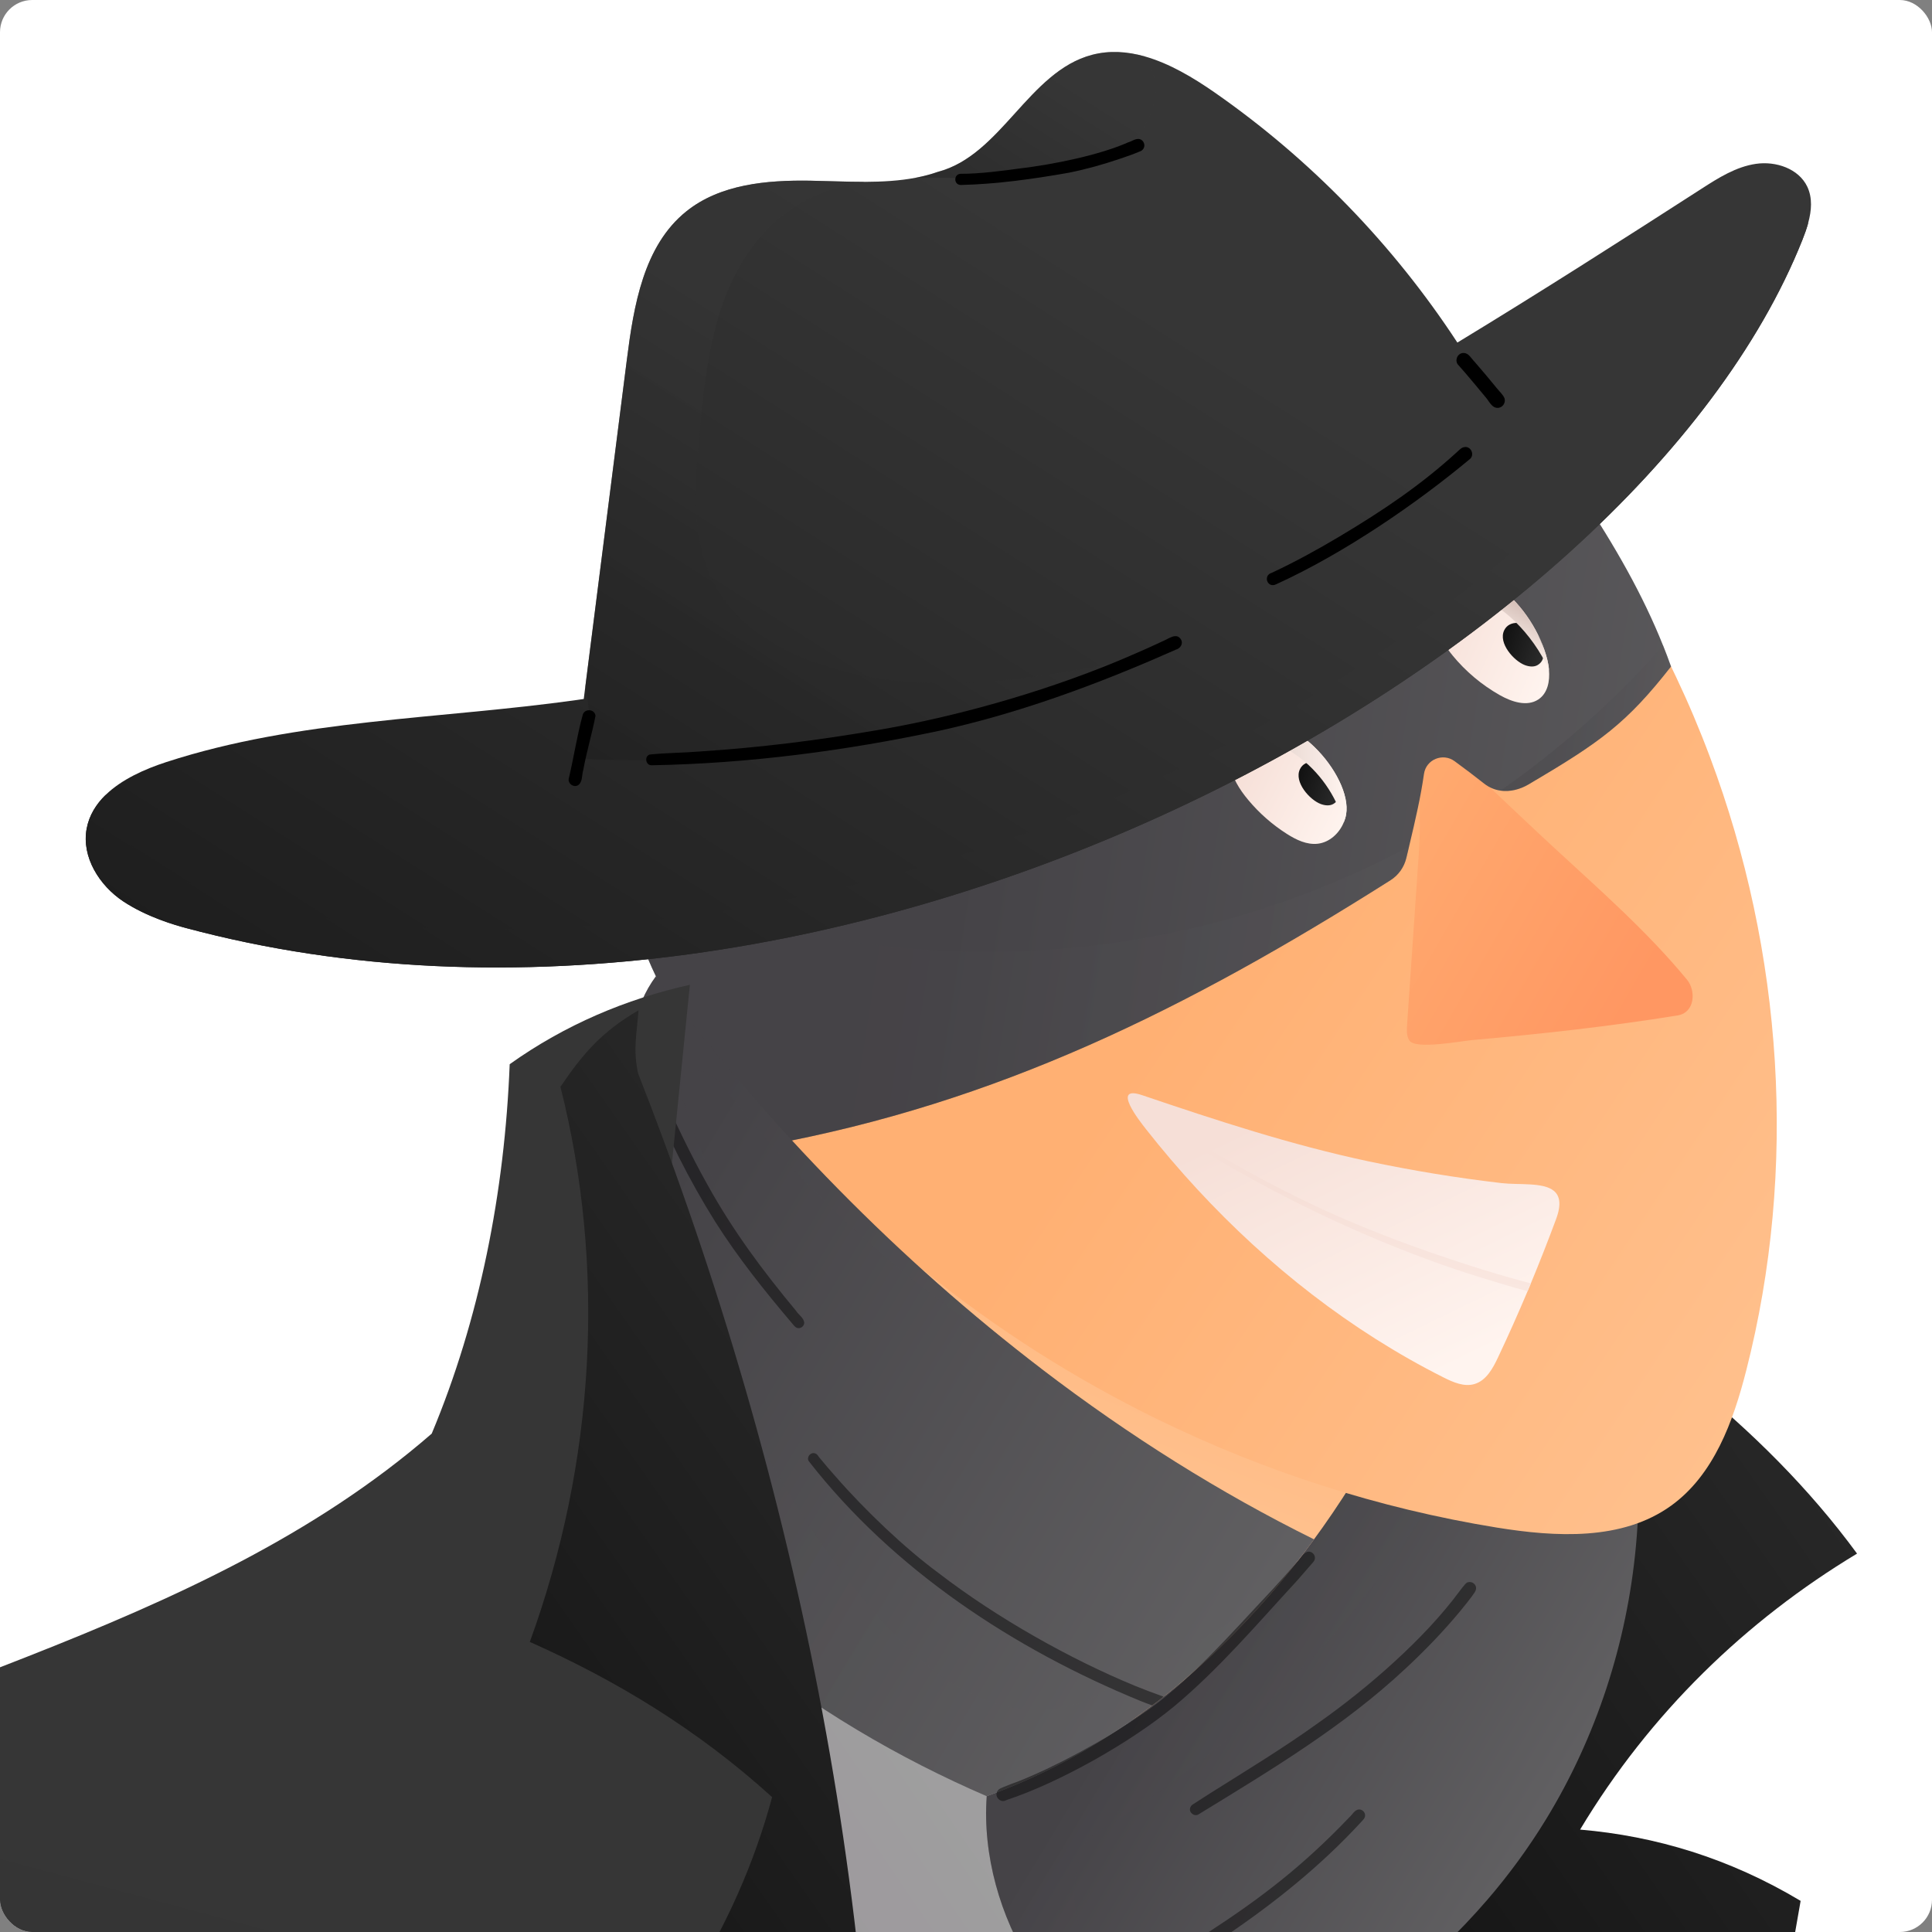 <svg width="480" height="480" viewBox="0 0 480 480" fill="none" xmlns="http://www.w3.org/2000/svg">
<rect x="0" y="0" width="480" height="480" fill="#808080" stroke="none"/>
<g clip-path="url(#clip0_26486_110345)">
<rect width="480" height="480" rx="8" fill="white"/>
<path d="M419.53 342.988C435.12 355.558 449.44 369.708 461.38 385.988C433.75 402.638 409.95 425.598 392.57 454.558C411.27 456.158 429.62 461.648 447.36 472.268C425.62 598.198 388.26 763.918 332.8 881.208C347.58 813.888 360.97 704.108 344.86 635.418C359.25 588.598 351.6 535.508 324.59 494.648C363.82 466.748 391.67 423.318 400.67 376.028C401.75 370.358 402.61 364.508 405.38 359.448C408.15 354.388 413.36 350.178 419.53 342.998V342.988Z" fill="url(#paint0_linear_26486_110345)"/>
<path d="M350.39 648.188C350.36 648.568 350.34 648.948 350.31 649.328C349.56 659.228 348.38 669.128 346.69 679.168C346.53 680.078 346.37 680.998 346.22 681.908C345.11 688.068 343.82 694.308 342.3 700.628C341.82 702.628 341.32 704.638 340.8 706.668C340.57 707.588 340.33 708.498 340.08 709.428C337.39 719.458 334.15 729.738 330.26 740.438C329.95 741.278 329.64 742.138 329.32 742.988C326.31 751.118 322.92 759.478 319.13 768.148C318.77 768.978 318.4 769.798 318.04 770.638C314.15 779.408 309.85 788.478 305.09 797.908C304.69 798.698 304.29 799.498 303.88 800.298C299.25 809.408 294.2 818.868 288.69 828.708C288.24 829.538 287.77 830.358 287.3 831.188C282.77 839.228 277.95 847.528 272.81 856.118C272.36 856.868 271.91 857.618 271.45 858.378C267.41 865.088 263.18 871.988 258.75 879.068C258.28 879.828 257.8 880.588 257.32 881.348C251.07 891.298 244.42 901.618 237.36 912.348C227.84 926.838 218.54 940.688 209.25 954.038C208.73 954.778 208.22 955.528 207.7 956.268C202.79 963.298 197.89 970.178 192.95 976.948C192.45 977.628 191.95 978.318 191.45 978.988C186.14 986.238 180.78 993.348 175.34 1000.34C174.82 1001.01 174.3 1001.69 173.77 1002.35C168.29 1009.36 162.73 1016.26 157.03 1023.05C156.46 1023.73 155.89 1024.42 155.32 1025.09C149.3 1032.22 143.13 1039.25 136.78 1046.2C136.19 1046.85 135.58 1047.52 134.98 1048.17C134.14 1049.08 133.3 1049.99 132.45 1050.9C127.83 1055.85 123.11 1060.77 118.27 1065.66C117.62 1066.32 116.96 1066.98 116.3 1067.64C111.81 1072.14 107.22 1076.62 102.51 1081.07C101.82 1081.72 101.13 1082.37 100.44 1083.02C89.92 1092.9 78.81 1102.69 66.96 1112.5C54.03 1113.47 41.78 1114 30.1 1114.06C-63.9 1114.56 -121.26 1085.38 -205 1023.54C-186.24 892.488 -146.67 512.158 -95.66 473.328C8.57 393.978 76.51 415.148 189.51 295.758C204.06 295.708 204.13 287.198 213.99 276.488C254.61 298.258 295.49 321.868 335 345.598C335.26 374.438 336.2 400.588 337.51 424.568C339.17 454.728 341.42 481.458 343.62 505.798C343.72 506.888 343.82 507.978 343.91 509.058C345.06 521.618 346.19 533.548 347.21 544.978C347.29 546.018 347.39 547.048 347.48 548.078C350.7 584.848 352.7 616.568 350.4 648.188H350.39Z" fill="url(#paint1_linear_26486_110345)"/>
<path style="mix-blend-mode:multiply" opacity="0.15" d="M350.39 648.19C350.36 648.57 350.34 648.95 350.31 649.33C349.56 659.23 348.38 669.13 346.69 679.17C346.53 680.08 346.37 681 346.22 681.91C345.11 688.07 343.82 694.31 342.3 700.63C295.13 717.13 254.96 751.82 225.17 792.39C191.09 838.79 169.03 892.78 148.6 946.62C139.81 969.77 131.18 993.41 129.6 1018.12C128.9 1029.04 129.76 1040.27 132.46 1050.9C127.84 1055.85 123.12 1060.77 118.28 1065.66C117.63 1066.32 116.97 1066.98 116.31 1067.64C111.82 1072.14 107.23 1076.62 102.52 1081.07C101.83 1081.72 101.14 1082.37 100.45 1083.02C89.93 1092.9 78.82 1102.69 66.97 1112.5C54.04 1113.47 41.79 1114 30.11 1114.06C29.13 1113.26 28.22 1112.37 27.36 1111.39C18.17 1100.91 20.52 1084.99 23.52 1071.38C62.14 896.17 119.59 722.65 120.37 543.24C120.56 499.21 118.5 451.16 144.97 415.98C167.91 385.5 209.15 372.01 246.95 377.15C281.31 381.82 312.65 400.2 337.51 424.57C339.17 454.73 341.42 481.46 343.62 505.8C343.72 506.89 343.82 507.98 343.91 509.06C345.06 521.62 346.19 533.55 347.21 544.98C347.29 546.02 347.39 547.05 347.48 548.08C350.7 584.85 352.7 616.57 350.4 648.19H350.39Z" fill="url(#paint2_linear_26486_110345)"/>
<path d="M97.28 371.878C99.77 375.738 102.35 379.538 105.03 383.278C133.36 422.968 192.66 381.608 236.42 403.158C280.19 424.708 307.57 447.988 356.32 446.258C347.18 406.598 340.4 427.698 336.97 387.328C335.78 373.458 335.09 359.548 334.97 345.608C295.46 321.868 254.59 298.258 213.96 276.488C204.11 287.198 204.04 295.708 189.48 295.758C162.01 324.778 130.94 350.368 97.26 371.878H97.28Z" fill="url(#paint3_linear_26486_110345)"/>
<path style="mix-blend-mode:multiply" d="M212.051 310.14C238.121 343.32 268.901 372.79 303.171 397.39C306.561 399.82 310.141 402.28 314.261 402.96C320.371 403.98 326.581 400.82 330.801 396.29C335.021 391.76 337.631 385.99 340.161 380.34C343.001 374.01 345.801 366.48 342.351 360.46C339.811 356.04 334.671 353.95 329.941 352.04C299.551 339.75 271.321 322.13 246.921 300.23C242.701 296.44 238.451 292.43 233.141 290.45C227.831 288.46 221.091 289.05 217.491 293.42C212.901 298.99 215.351 307.28 212.051 310.14Z" fill="url(#paint4_linear_26486_110345)"/>
<path d="M372.531 644.169C372.501 644.379 372.461 644.589 372.431 644.799C339.021 667.219 298.6 678.129 258.84 675.799C264.5 670.759 268.82 663.919 270.09 656.519C258.87 647.509 251.19 635.709 246.94 622.779C272.68 589.289 287.081 548.449 288.891 506.969C317.401 503.899 338.111 490.689 351.921 472.209C356.551 483.339 360.53 494.719 363.86 506.299C376.68 550.899 379.741 598.309 372.541 644.169H372.531Z" fill="url(#paint5_linear_26486_110345)"/>
<path style="mix-blend-mode:multiply" opacity="0.31" d="M372.531 644.169C372.501 644.379 372.461 644.589 372.431 644.799C339.021 667.219 298.6 678.129 258.84 675.799C264.5 670.759 268.82 663.919 270.09 656.519C258.87 647.509 251.19 635.709 246.94 622.779C272.68 589.289 287.081 548.449 288.891 506.969C317.401 503.899 338.111 490.689 351.921 472.209C356.551 483.339 360.53 494.719 363.86 506.299C339.82 515.339 317.181 528.669 296.811 546.879C298.191 575.389 294.38 604.149 285.36 632.009C298.76 645.659 317.771 653.639 336.901 653.639C349.331 653.639 361.711 650.269 372.541 644.179L372.531 644.169Z" fill="url(#paint6_linear_26486_110345)"/>
<path d="M406.431 384.219C404.211 408.159 396.601 431.589 384.071 452.059C379.771 459.089 374.901 465.749 369.531 471.989C367.821 473.979 366.061 475.919 364.251 477.819C350.751 492.009 334.571 503.669 316.771 511.869C303.111 519.809 285.751 521.089 270.481 515.889C268.381 509.249 268.851 501.689 271.701 495.129C266.631 495.539 260.851 492.779 256.371 488.589C248.481 476.279 244.091 460.819 245.151 446.249C288.831 430.499 323.071 394.239 344.511 353.549C349.981 356.019 356.031 358.459 362.371 360.519C377.041 365.289 393.201 368.089 407.051 364.859C407.251 371.319 407.031 377.789 406.431 384.219Z" fill="url(#paint7_linear_26486_110345)"/>
<path style="mix-blend-mode:multiply" opacity="0.24" d="M364.24 477.819C350.74 492.009 334.56 503.669 316.76 511.869C303.1 519.809 285.74 521.089 270.47 515.889C268.37 509.249 268.84 501.689 271.69 495.129C266.62 495.539 260.84 492.779 256.36 488.589C248.47 476.279 244.08 460.819 245.14 446.249C288.82 430.499 323.06 394.239 344.5 353.549C349.97 356.019 356.02 358.459 362.36 360.519C342 399.749 310.15 433.299 270.38 456.579C264.19 468.259 266.51 483.849 277.16 495.299C291.56 506.159 312.08 502.669 328.9 496.159C341.31 491.369 353.17 485.189 364.24 477.809V477.819Z" fill="url(#paint8_linear_26486_110345)"/>
<path d="M195.96 283.9C196.79 284.82 197.63 285.74 198.49 286.65C198.96 287.16 199.42 287.65 199.89 288.13C201.76 290.13 203.67 292.11 205.6 294.05C213.33 301.82 221.5 309.16 230.04 316.04C247.77 330.33 267.11 342.61 287.58 352.61C314.15 365.61 342.59 374.77 371.8 379.51C386.57 381.9 403.02 382.829 415.16 374.1C425.77 366.469 430.6 353.23 433.83 340.56C446.66 290.43 442.99 236.5 424.84 188.1C419.76 174.51 413.52 161.35 406.2 148.84C400.19 138.57 393.43 128.74 385.97 119.44C339.64 116.46 286.15 130 251.67 161.09C217.2 192.17 197.78 237.52 195.96 283.9Z" fill="url(#paint9_linear_26486_110345)"/>
<path d="M284.67 280.48C288.75 285.66 293.03 290.68 297.51 295.52C315.02 314.44 335.6 330.63 358.66 342.23C361.05 343.43 363.76 344.62 366.33 343.86C369.24 343 370.89 339.99 372.18 337.24C374.75 331.81 377.19 326.32 379.53 320.78C379.8 320.14 380.08 319.49 380.34 318.84C382.53 313.56 384.62 308.24 386.61 302.87C387.98 299.18 387.51 297.07 386.05 295.86C383.37 293.67 377.37 294.44 373.08 293.94C361.95 292.65 350.87 290.83 339.9 288.51C320.73 284.43 302.29 278.37 283.75 272.09C275.93 269.44 283.22 278.63 284.67 280.47V280.48Z" fill="url(#paint10_linear_26486_110345)"/>
<path style="mix-blend-mode:multiply" d="M285.58 277.089C292.46 281.919 299.58 286.469 306.89 290.619C319.6 297.859 332.83 304.259 346.39 309.719C353.22 312.479 360.15 314.979 367.18 317.159C371.24 318.419 375.37 319.719 379.53 320.789C379.8 320.149 380.08 319.499 380.34 318.849C379.3 318.579 378.26 318.299 377.22 318.019C373.31 316.939 369.43 315.789 365.56 314.549C351.47 310.039 337.55 304.859 324.23 298.399C310.99 291.979 298.22 284.599 285.93 276.499C285.55 276.249 285.22 276.849 285.57 277.089H285.58Z" fill="url(#paint11_linear_26486_110345)"/>
<path d="M349.55 256.389C349.51 255.789 349.55 255.169 349.59 254.569C350.57 240.239 351.55 225.909 352.53 211.579C352.96 205.369 352.76 199.359 352.16 193.119C351.85 189.869 351.95 185.019 350.12 182.149C349.24 180.769 350.97 179.159 352.32 179.949C358.41 183.509 363.7 189.549 368.83 194.379C374.52 199.739 380.17 205.119 385.91 210.429C397.37 221.029 409.19 231.329 419.14 243.409C421.39 246.139 421.13 251.579 416.8 252.279C399.9 255.019 382.76 256.899 365.72 258.409C362.99 258.649 351.59 260.829 350.14 258.499C349.74 257.869 349.59 257.139 349.54 256.389H349.55Z" fill="url(#paint12_linear_26486_110345)"/>
<path d="M415.17 165.579C404.08 179.739 397.68 184.319 379.82 194.849C377.61 196.159 375.11 196.769 372.77 196.429C371.34 196.219 369.97 195.659 368.74 194.689C366.32 192.779 363.86 190.919 361.37 189.099C358.46 186.979 354.31 188.689 353.79 192.249C352.96 198.029 351.75 203.279 350.08 210.319C349.86 211.229 349.64 212.169 349.4 213.149C348.86 215.429 347.46 217.419 345.48 218.679C294.85 250.749 247.8 274.039 190.51 284.539C176.11 267.619 164.6 249.249 157.46 229.289C157.46 229.269 161.74 227.309 169.16 223.919C216.34 202.409 392.44 122.439 392.44 122.439C401.31 135.689 408.2 147.919 413.18 160.369C413.88 162.109 414.53 163.839 415.15 165.589L415.17 165.579Z" fill="url(#paint13_linear_26486_110345)"/>
<path style="mix-blend-mode:multiply" opacity="0.31" d="M314.39 225.548C326.71 221.538 338.66 216.418 350.08 210.328C349.86 211.238 349.64 212.178 349.4 213.158C348.86 215.438 347.46 217.428 345.48 218.688C294.85 250.758 247.8 274.048 190.51 284.548C176.11 267.628 164.6 249.258 157.46 229.298C157.46 229.278 161.74 227.318 169.16 223.928C171.39 224.248 173.6 224.768 175.8 225.488C220.44 240.088 269.71 240.118 314.37 225.568L314.39 225.548Z" fill="url(#paint14_linear_26486_110345)"/>
<path style="mix-blend-mode:multiply" opacity="0.31" d="M415.171 165.579C404.081 179.739 397.68 184.319 379.82 194.849C377.61 196.159 375.111 196.769 372.771 196.429C387.621 186.079 401.25 173.949 413.2 160.359C413.9 162.099 414.551 163.829 415.171 165.579Z" fill="url(#paint15_linear_26486_110345)"/>
<path d="M360.87 162.83C364.14 166.81 368.15 170.18 372.63 172.71C375.57 174.37 379.36 175.64 382.18 173.79C384.5 172.26 385.09 169.28 384.84 166.4C384.78 165.56 384.63 164.71 384.43 163.91C382.8 157.31 378.3 150.28 372.81 146.16C367.6 142.24 359.05 142.46 356.78 149.52C356.76 149.56 356.74 149.61 356.73 149.65C355.32 154.24 357.82 159.11 360.87 162.82V162.83Z" fill="url(#paint16_linear_26486_110345)"/>
<path d="M305.43 188.23C305.43 188.71 305.46 189.17 305.52 189.63C305.99 193.06 307.91 196.11 310.14 198.77C312.88 202.05 316.12 204.89 319.72 207.18C322.04 208.66 324.69 209.94 327.42 209.62C330.32 209.27 332.73 207.05 333.85 204.33C334.11 203.69 334.32 203.03 334.43 202.35C336.1 192.66 320.05 174.51 309.36 180.63C306.77 182.13 305.43 185.2 305.42 188.22L305.43 188.23Z" fill="url(#paint17_linear_26486_110345)"/>
<path style="mix-blend-mode:lighten" opacity="0.73" d="M345.24 141.548C344.83 143.158 344.21 144.768 342.9 145.228C339.17 146.538 340.16 139.328 340.21 137.608C340.32 133.708 340.7 129.808 341.34 125.958C342.16 121.038 343.42 116.198 345.09 111.498C346.17 108.448 347.83 101.148 352.39 101.968C355.37 102.508 359 105.588 358.5 108.898C358.3 110.198 357.65 111.378 357.02 112.538C354.03 118.048 351.39 123.738 349.13 129.578C347.97 132.568 346.91 135.588 345.94 138.648C345.7 139.398 345.52 140.478 345.24 141.548Z" fill="url(#paint18_linear_26486_110345)"/>
<path style="mix-blend-mode:lighten" opacity="0.73" d="M261.05 157.739C256.35 158.219 251.42 159.059 247.27 161.439C245.17 162.649 237.58 169.319 242.77 171.329C244.14 171.859 245.68 171.429 247.09 171.019C264.24 165.999 282.15 163.609 300.02 163.949C301.8 163.979 306.69 163.369 304.33 160.519C303.77 159.839 302.94 159.449 302.12 159.119C296.66 156.949 289.98 156.899 284.16 156.789C276.45 156.639 268.73 156.949 261.05 157.729V157.739Z" fill="url(#paint19_linear_26486_110345)"/>
<path d="M326.47 382.459C322.97 387.239 319.27 391.889 315.37 396.369C307.39 405.569 298.61 414.049 289.1 421.539C288.17 422.279 287.22 423.009 286.27 423.709C273.74 433.179 259.99 440.899 245.14 446.249C223.54 436.899 202.36 424.679 180.69 407.179C174.22 366.019 162.54 325.659 146.39 286.129C146.22 278.539 148.16 270.909 151.95 264.319C154.29 264.489 156.58 265.329 158.54 266.689C156.33 258.879 157.31 250.209 162.95 242.559C190.99 280.159 223.64 313.279 258.91 340.199C280.59 356.759 303.26 370.979 326.47 382.449V382.459Z" fill="url(#paint20_linear_26486_110345)"/>
<path style="mix-blend-mode:multiply" opacity="0.26" d="M315.37 396.369C307.39 405.569 298.61 414.049 289.1 421.539C288.17 422.279 287.22 423.009 286.27 423.709C273.74 433.179 259.99 440.899 245.14 446.249C223.54 436.899 202.36 424.679 180.69 407.179C174.22 366.019 162.54 325.659 146.39 286.129C146.22 278.539 148.16 270.909 151.95 264.319C154.29 264.489 156.58 265.329 158.54 266.689C156.33 258.879 157.31 250.209 162.95 242.559C190.99 280.159 223.64 313.279 258.91 340.199C228.81 322.339 202.07 298.819 180.59 271.179C179.29 269.499 177.94 267.759 176.06 266.769C174.18 265.789 171.59 265.799 170.19 267.389C168.54 269.249 169.23 272.129 170.04 274.479C174.1 286.239 179 297.719 184.71 308.799C179.74 303.119 174.78 297.429 169.82 291.739C168.56 290.299 166.26 288.819 165 290.269C164.32 291.069 164.51 292.279 164.76 293.299C174.19 332.579 191.31 370.439 217.71 401.019C225.23 409.729 233.79 418.029 244.52 422.199C255.24 426.369 268.56 425.569 277.3 417.979C290.74 412.229 303.54 404.949 315.37 396.359V396.369Z" fill="url(#paint21_linear_26486_110345)"/>
<path d="M382.391 164.969C382.301 165.049 382.2 165.119 382.09 165.189C381.15 165.789 379.911 165.639 378.861 165.249C376.091 164.199 372.2 159.779 373.7 156.619C375 153.869 378.96 154.509 380.82 156.279C382.68 158.049 384.991 162.889 382.391 164.979V164.969Z" fill="url(#paint22_linear_26486_110345)"/>
<path d="M331.65 199.469C331.56 199.549 331.46 199.619 331.35 199.689C330.41 200.289 329.17 200.139 328.12 199.749C325.35 198.699 321.46 194.279 322.96 191.119C324.26 188.369 328.22 189.009 330.08 190.779C331.94 192.549 334.25 197.389 331.65 199.479V199.469Z" fill="url(#paint23_linear_26486_110345)"/>
<path style="mix-blend-mode:multiply" d="M356.781 149.53C359.261 148.03 362.411 147.53 365.301 148.04C369.511 148.78 373.221 151.33 376.291 154.3C379.861 157.76 382.77 161.89 384.83 166.41C384.77 165.57 384.621 164.72 384.421 163.92C382.791 157.32 378.291 150.29 372.801 146.17C367.591 142.25 359.041 142.47 356.771 149.53H356.781Z" fill="url(#paint24_linear_26486_110345)"/>
<path style="mix-blend-mode:multiply" d="M305.431 188.23C307.181 186.02 309.851 184.54 312.681 184.35C316.061 184.14 319.331 185.67 322.091 187.62C327.761 191.63 331.951 197.66 333.861 204.33C334.121 203.69 334.331 203.03 334.441 202.35C336.111 192.66 320.061 174.51 309.371 180.63C306.781 182.13 305.441 185.2 305.431 188.22V188.23Z" fill="url(#paint25_linear_26486_110345)"/>
<path opacity="0.45" d="M203.33 361.809C203.4 361.909 203.45 361.959 203.33 361.809V361.809Z" fill="black"/>
<path opacity="0.45" d="M289.1 421.54C288.17 422.28 287.22 423.01 286.27 423.71C285.26 423.34 284.26 422.97 283.27 422.57C251.83 409.66 221.99 390.02 200.94 363.03C200.32 362.04 201.35 360.74 202.45 361.07C202.78 361.16 203.07 361.39 203.25 361.69C203.27 361.73 203.3 361.77 203.33 361.8C203.33 361.8 203.31 361.78 203.3 361.77C203.33 361.81 203.35 361.84 203.38 361.88C203.41 361.92 203.44 361.96 203.47 362C204.77 363.59 206.1 365.16 207.47 366.69C215.02 375.35 224.87 384.69 233.09 390.75C247.82 402.09 266.06 412.28 281.96 418.83C284.32 419.78 286.7 420.69 289.1 421.54Z" fill="black"/>
<path opacity="0.45" d="M364.761 393.089C364.491 393.109 364.161 393.419 363.981 393.619C364.001 393.599 364.021 393.579 364.041 393.549C364.011 393.589 363.991 393.619 363.961 393.649C363.881 393.729 363.841 393.789 363.851 393.779C363.231 394.529 363.401 394.309 362.541 395.429C353.991 407.059 339.741 419.469 327.641 427.969C318.971 434.229 309.811 439.779 300.761 445.469C299.281 446.409 297.811 447.359 296.341 448.309C296.021 448.499 295.791 448.799 295.691 449.159C295.331 450.329 296.731 451.429 297.781 450.769C315.671 439.809 333.831 428.949 349.221 414.529C354.031 410.059 358.601 405.319 362.791 400.269C363.991 398.799 365.251 397.219 365.721 396.559C366.071 395.989 366.621 395.479 366.701 394.799C366.921 393.749 365.781 392.789 364.771 393.109L364.761 393.089Z" fill="black"/>
<path d="M449.261 55.339C448.861 56.799 448.341 58.249 447.791 59.619C405.521 165.739 208.06 273.889 46.23 230.569C43.611 229.869 36.59 227.889 30.631 223.949C24.68 219.999 20.221 212.909 21.53 205.879C22.151 202.559 23.881 199.799 26.25 197.489C30.201 193.649 35.92 191.089 41.3 189.339C74.07 178.669 109.2 178.699 143.33 173.909C143.89 173.829 144.471 173.749 145.031 173.659C145.161 172.629 145.291 171.589 145.421 170.559C148.861 143.509 152.29 116.469 155.73 89.419C157.44 75.929 159.89 61.059 170.49 52.529C178.91 45.749 190.511 44.719 201.311 44.889C205.811 44.969 210.38 45.179 214.87 45.179C219.21 45.159 223.48 44.939 227.6 44.139C229.45 43.789 231.271 43.309 233.041 42.689C248.771 38.549 255.571 17.769 271.291 13.629C275.661 12.479 280.061 12.799 284.361 13.999C290.51 15.729 296.441 19.269 301.741 22.949C325.581 39.549 346.17 60.799 362.08 85.109C382.56 72.679 402.74 59.769 422.72 46.909C426.921 44.199 431.301 41.429 436.241 40.709C441.191 39.979 446.881 41.879 449.021 46.399C450.331 49.179 450.081 52.299 449.251 55.349L449.261 55.339Z" fill="url(#paint26_linear_26486_110345)"/>
<path style="mix-blend-mode:multiply" opacity="0.56" d="M286.57 162.79C241.9 181.9 192.89 190.78 144.36 188.54C146.83 182.95 146.77 176.56 145.43 170.57C148.87 143.52 152.3 116.48 155.74 89.43C157.45 75.939 159.9 61.069 170.5 52.539C178.92 45.76 190.52 44.73 201.32 44.9C205.82 44.98 210.39 45.19 214.88 45.19C208.3 46.26 201.97 48.309 196.49 52.029C187.87 57.859 182.19 67.299 178.97 77.2C175.75 87.1 174.77 97.559 173.79 107.93C172.57 121 171.55 135.05 178.18 146.38C183.68 155.78 193.69 161.73 204.02 165.16C230.65 173.99 259.65 168.26 286.58 162.8L286.57 162.79Z" fill="url(#paint27_linear_26486_110345)"/>
<path style="mix-blend-mode:multiply" d="M449.261 55.34C448.861 56.8 448.341 58.25 447.791 59.62C405.521 165.74 208.06 273.89 46.23 230.57C43.611 229.87 36.59 227.89 30.631 223.95C24.68 220 20.221 212.91 21.53 205.88C22.151 202.56 23.881 199.8 26.25 197.49C26.84 201.44 28.541 205.33 31.03 208.42C36.791 215.53 45.691 219.27 54.431 222C79.341 229.79 105.791 231.57 131.881 230.73C203.041 228.44 273.48 206.62 333.48 168.3C379.241 139.07 418.841 100.31 449.251 55.34H449.261Z" fill="url(#paint28_linear_26486_110345)"/>
<path style="mix-blend-mode:multiply" opacity="0.4" d="M228.731 44.119C228.351 44.119 227.981 44.119 227.601 44.139C229.451 43.789 231.271 43.309 233.041 42.689C248.771 38.549 255.571 17.769 271.291 13.629C275.661 12.479 280.061 12.799 284.361 13.999C285.901 16.079 286.891 18.599 287.071 21.169C287.511 27.259 284.101 33.189 279.291 36.949C274.481 40.709 268.421 42.549 262.381 43.479C251.281 45.179 239.961 44.039 228.731 44.129V44.119Z" fill="url(#paint29_linear_26486_110345)"/>
<path d="M144.77 177.63C143.35 182.79 142.58 188.1 141.34 193.3C140.93 194.6 142.49 195.79 143.64 195.07C144.79 194.26 144.52 192.57 144.9 191.35C145.72 186.82 147.08 182.33 147.95 177.85C147.8 176.12 145.19 175.96 144.77 177.63Z" fill="black"/>
<path d="M373.82 99.028C373.45 98.068 372.61 97.358 371.97 96.558C370.13 94.298 368.25 92.058 366.34 89.858C365.52 89.068 364.92 87.698 363.63 87.698C362.09 87.648 361.25 89.698 362.37 90.748C364.29 92.848 368.49 97.978 369.18 98.788C370 99.728 370.62 101.318 372.05 101.338C373.23 101.368 374.13 100.148 373.81 99.028H373.82Z" fill="black"/>
<path d="M293.391 158.84C292.271 157.11 290.421 158.67 289.061 159.22C286.511 160.43 283.931 161.58 281.341 162.69C262.681 170.85 239.091 177.87 217.541 181.47C202.601 184 189.241 185.69 173.781 186.71C169.661 187.05 165.471 187.03 161.381 187.47C160.021 187.96 160.431 190.19 161.921 190.13C185.991 189.69 210.011 186.54 233.541 181.52C251.511 177.55 268.901 171.37 285.811 164.16C287.921 163.25 290.031 162.34 292.131 161.41C293.231 161.11 294.061 159.94 293.391 158.84Z" fill="black"/>
<path d="M364.04 111.06C363.14 111.06 362.57 111.8 361.94 112.35C353.02 120.49 343.64 126.83 332.78 133.3C327.31 136.56 321.72 139.63 315.95 142.32C313.7 142.99 314.91 146.23 317.04 145.17C334.11 137.4 352.15 124.93 365.26 113.99C366.34 112.98 365.53 111 364.04 111.05V111.06Z" fill="black"/>
<path d="M283.151 34.559C282.141 34.33 281.231 35.109 280.281 35.37C273.441 38.429 262.001 40.849 253.081 41.889C249.861 42.34 243.331 43.219 238.711 43.179C236.901 43.2 236.871 45.929 238.711 45.959C247.731 45.739 256.731 44.469 265.601 42.9C269.911 42.039 274.141 40.84 278.301 39.429C279.941 38.889 281.561 38.309 283.151 37.639C283.551 37.529 283.891 37.26 284.101 36.91C284.631 36.039 284.131 34.819 283.151 34.559Z" fill="black"/>
<path opacity="0.45" d="M197.801 325.699C189.671 315.919 182.221 305.999 175.721 294.259C171.551 286.819 167.901 279.099 164.411 271.319C164.011 270.369 164.241 270.989 163.901 270.049C163.801 269.689 163.561 269.389 163.251 269.199C162.211 268.549 160.791 269.619 161.161 270.809C165.691 282.139 171.181 293.139 177.661 303.479C183.361 312.489 190.041 320.829 196.931 328.949C197.331 329.429 197.751 329.999 198.431 329.969C199.171 329.989 199.821 329.329 199.811 328.589C199.661 327.399 198.431 326.669 197.791 325.709L197.801 325.699Z" fill="black"/>
<path opacity="0.45" d="M337.68 449.549C336.55 449.589 336.03 450.809 335.26 451.479C323.88 463.389 313.81 471.199 300.46 479.909C292.84 484.839 285 489.459 276.86 493.479C276.01 493.979 274.72 494.099 274.42 495.179C274.04 496.429 275.53 497.599 276.65 496.899C286.33 492.589 295.38 486.989 304.22 481.179C316.45 472.939 328.08 463.629 338.09 452.759C338.53 452.239 339.17 451.769 339.15 451.029C339.17 450.239 338.46 449.539 337.68 449.559V449.549Z" fill="black"/>
<path d="M207.11 511.8L140.81 860.93C57.62 1070.14 14.51 1191.39 -42.25 1472.02C-44.03 1480.82 -45.83 1489.79 -47.64 1498.92C-49.33 1507.44 -51.83 1515.79 -53.9 1524.23C-167.81 1479.58 -269.35 1408.49 -355.26 1321.83C-274.91 1111.58 -291.46 1020.16 -202.32 741.31C-198.12 728.18 -193.68 714.62 -188.99 700.63C-164.9 628.73 -155.97 553.05 -125.07 484.21C-120.06 473.03 -111.54 463.79 -100.87 457.78C-32.75 419.37 49.03 406.75 107.26 356.18C119.14 327.8 125.39 296.2 126.63 264.4C140.41 254.58 155.58 248.19 171.4 244.67L164.2 316.26L195.75 420.65L207.12 511.8H207.11Z" fill="url(#paint30_linear_26486_110345)"/>
<path opacity="0.45" d="M325.93 385.71C324.19 384.81 323.27 387.15 322.22 388.12C320.17 390.47 318.1 392.8 315.98 395.08C305.56 406.11 295.05 418.38 283.34 426.15C274.08 432.57 262.31 438.84 253.26 442.47C251.22 443.23 251.29 443.18 249.37 443.97C248.87 444.21 248.24 444.34 247.92 444.84C246.81 446.17 248.52 448.15 250.02 447.23C263.23 442.87 280.93 432.89 291.82 423.85C302.96 414.54 312.39 403.39 322.21 392.75C323.44 391.35 324.66 389.94 325.89 388.53C326.27 388.1 326.72 387.66 326.69 387.04C326.69 386.5 326.39 386 325.93 385.72V385.71Z" fill="black"/>
<path d="M158.65 251C149.47 256.31 144.74 261.9 139.24 270.01C150.55 314.87 147.93 363.13 131.63 407.93C153.13 417.49 173.41 429.77 191.83 446.49C183.04 479.18 163.93 509.01 139.11 530.45C156.87 652.26 149.18 777.72 118.61 899.08C180.81 808.99 213.24 699.82 217.24 590.41C221.25 481 198.41 368.19 158.53 266.69C157.23 260.59 158.21 256.94 158.64 251H158.65Z" fill="url(#paint31_linear_26486_110345)"/>
</g>
<defs>
<linearGradient id="paint0_linear_26486_110345" x1="648.07" y1="421.548" x2="399.77" y2="595.558" gradientUnits="userSpaceOnUse">
<stop stop-color="#363636"/>
<stop offset="1" stop-color="#131313"/>
</linearGradient>
<linearGradient id="paint1_linear_26486_110345" x1="654.74" y1="337.518" x2="68.9" y2="735.918" gradientUnits="userSpaceOnUse">
<stop stop-color="#B8B8B8"/>
<stop offset="1" stop-color="#8C898C"/>
</linearGradient>
<linearGradient id="paint2_linear_26486_110345" x1="593.58" y1="429.69" x2="138.59" y2="739.11" gradientUnits="userSpaceOnUse">
<stop stop-color="#B8B8B8"/>
<stop offset="1" stop-color="#8C898C"/>
</linearGradient>
<linearGradient id="paint3_linear_26486_110345" x1="259.02" y1="471.298" x2="158.88" y2="208.538" gradientUnits="userSpaceOnUse">
<stop stop-color="#FFC493"/>
<stop offset="1" stop-color="#FFB073"/>
</linearGradient>
<linearGradient id="paint4_linear_26486_110345" x1="262.481" y1="379.15" x2="299.101" y2="283.05" gradientUnits="userSpaceOnUse">
<stop stop-color="#FFC493"/>
<stop offset="1" stop-color="#FFB073"/>
</linearGradient>
<linearGradient id="paint5_linear_26486_110345" x1="137.5" y1="680.539" x2="356.67" y2="561.949" gradientUnits="userSpaceOnUse">
<stop stop-color="#454347"/>
<stop offset="1" stop-color="#626163"/>
</linearGradient>
<linearGradient id="paint6_linear_26486_110345" x1="137.5" y1="680.539" x2="356.67" y2="561.949" gradientUnits="userSpaceOnUse">
<stop stop-color="#454347"/>
<stop offset="1" stop-color="#626163"/>
</linearGradient>
<linearGradient id="paint7_linear_26486_110345" x1="287.241" y1="409.369" x2="381.661" y2="466.179" gradientUnits="userSpaceOnUse">
<stop stop-color="#454347"/>
<stop offset="1" stop-color="#626163"/>
</linearGradient>
<linearGradient id="paint8_linear_26486_110345" x1="281.81" y1="417.379" x2="373.36" y2="472.459" gradientUnits="userSpaceOnUse">
<stop stop-color="#454347"/>
<stop offset="1" stop-color="#626163"/>
</linearGradient>
<linearGradient id="paint9_linear_26486_110345" x1="494.89" y1="343.07" x2="309.94" y2="219.77" gradientUnits="userSpaceOnUse">
<stop stop-color="#FFC493"/>
<stop offset="1" stop-color="#FFB073"/>
</linearGradient>
<linearGradient id="paint10_linear_26486_110345" x1="360.35" y1="340.31" x2="326.86" y2="271.43" gradientUnits="userSpaceOnUse">
<stop stop-color="#FFF4EF"/>
<stop offset="1" stop-color="#F6DFD7"/>
</linearGradient>
<linearGradient id="paint11_linear_26486_110345" x1="328.8" y1="350.119" x2="332.98" y2="296.469" gradientUnits="userSpaceOnUse">
<stop stop-color="#FFF4EF"/>
<stop offset="1" stop-color="#F6DFD7"/>
</linearGradient>
<linearGradient id="paint12_linear_26486_110345" x1="404.84" y1="250.239" x2="319.78" y2="201.149" gradientUnits="userSpaceOnUse">
<stop stop-color="#FF9762"/>
<stop offset="1" stop-color="#FFB073"/>
</linearGradient>
<linearGradient id="paint13_linear_26486_110345" x1="240.61" y1="195.529" x2="489.25" y2="234.409" gradientUnits="userSpaceOnUse">
<stop stop-color="#454347"/>
<stop offset="1" stop-color="#626163"/>
</linearGradient>
<linearGradient id="paint14_linear_26486_110345" x1="215.57" y1="238.878" x2="405.91" y2="268.638" gradientUnits="userSpaceOnUse">
<stop stop-color="#454347"/>
<stop offset="1" stop-color="#626163"/>
</linearGradient>
<linearGradient id="paint15_linear_26486_110345" x1="387.531" y1="177.549" x2="425.241" y2="183.439" gradientUnits="userSpaceOnUse">
<stop stop-color="#454347"/>
<stop offset="1" stop-color="#626163"/>
</linearGradient>
<linearGradient id="paint16_linear_26486_110345" x1="386.97" y1="165.47" x2="355.96" y2="152.08" gradientUnits="userSpaceOnUse">
<stop stop-color="#FFF4EF"/>
<stop offset="1" stop-color="#F6DFD7"/>
</linearGradient>
<linearGradient id="paint17_linear_26486_110345" x1="336.37" y1="202.47" x2="308.54" y2="188.37" gradientUnits="userSpaceOnUse">
<stop stop-color="#FFF4EF"/>
<stop offset="1" stop-color="#F6DFD7"/>
</linearGradient>
<linearGradient id="paint18_linear_26486_110345" x1="351.62" y1="124.668" x2="341.34" y2="122.388" gradientUnits="userSpaceOnUse">
<stop stop-color="#FFF4EF"/>
<stop offset="1" stop-color="#F6DFD7"/>
</linearGradient>
<linearGradient id="paint19_linear_26486_110345" x1="273.24" y1="168.579" x2="272.48" y2="160.209" gradientUnits="userSpaceOnUse">
<stop stop-color="#FFF4EF"/>
<stop offset="1" stop-color="#F6DFD7"/>
</linearGradient>
<linearGradient id="paint20_linear_26486_110345" x1="153.57" y1="315.489" x2="317.88" y2="414.339" gradientUnits="userSpaceOnUse">
<stop stop-color="#454347"/>
<stop offset="1" stop-color="#626163"/>
</linearGradient>
<linearGradient id="paint21_linear_26486_110345" x1="153.29" y1="315.319" x2="315.78" y2="413.079" gradientUnits="userSpaceOnUse">
<stop stop-color="#454347"/>
<stop offset="1" stop-color="#626163"/>
</linearGradient>
<linearGradient id="paint22_linear_26486_110345" x1="388.411" y1="163.349" x2="373.83" y2="158.489" gradientUnits="userSpaceOnUse">
<stop stop-color="#363636"/>
<stop offset="1" stop-color="#131313"/>
</linearGradient>
<linearGradient id="paint23_linear_26486_110345" x1="337.67" y1="197.859" x2="323.09" y2="192.999" gradientUnits="userSpaceOnUse">
<stop stop-color="#363636"/>
<stop offset="1" stop-color="#131313"/>
</linearGradient>
<linearGradient id="paint24_linear_26486_110345" x1="369.98" y1="159.33" x2="375.4" y2="149.34" gradientUnits="userSpaceOnUse">
<stop stop-color="#FFF4EF"/>
<stop offset="1" stop-color="#D7C2BB"/>
</linearGradient>
<linearGradient id="paint25_linear_26486_110345" x1="334.561" y1="191.87" x2="305.431" y2="191.87" gradientUnits="userSpaceOnUse">
<stop stop-color="#FFF4EF"/>
<stop offset="1" stop-color="#D7C2BB"/>
</linearGradient>
<linearGradient id="paint26_linear_26486_110345" x1="276.531" y1="68.439" x2="67.561" y2="397.019" gradientUnits="userSpaceOnUse">
<stop stop-color="#363636"/>
<stop offset="1" stop-color="#131313"/>
</linearGradient>
<linearGradient id="paint27_linear_26486_110345" x1="226.72" y1="109.09" x2="138.41" y2="247.96" gradientUnits="userSpaceOnUse">
<stop stop-color="#363636"/>
<stop offset="1" stop-color="#131313"/>
</linearGradient>
<linearGradient id="paint28_linear_26486_110345" x1="273.211" y1="73.65" x2="69.141" y2="394.52" gradientUnits="userSpaceOnUse">
<stop stop-color="#363636"/>
<stop offset="1" stop-color="#131313"/>
</linearGradient>
<linearGradient id="paint29_linear_26486_110345" x1="265.911" y1="22.099" x2="234.831" y2="70.979" gradientUnits="userSpaceOnUse">
<stop stop-color="#363636"/>
<stop offset="1" stop-color="#131313"/>
</linearGradient>
<linearGradient id="paint30_linear_26486_110345" x1="58.9" y1="460.13" x2="-246.28" y2="1600.51" gradientUnits="userSpaceOnUse">
<stop stop-color="#363636"/>
<stop offset="1" stop-color="#131313"/>
</linearGradient>
<linearGradient id="paint31_linear_26486_110345" x1="417.01" y1="379.82" x2="159.01" y2="560.63" gradientUnits="userSpaceOnUse">
<stop stop-color="#363636"/>
<stop offset="1" stop-color="#131313"/>
</linearGradient>
<clipPath id="clip0_26486_110345">
<rect width="480" height="480" rx="8" fill="white"/>
</clipPath>
</defs>
</svg>
